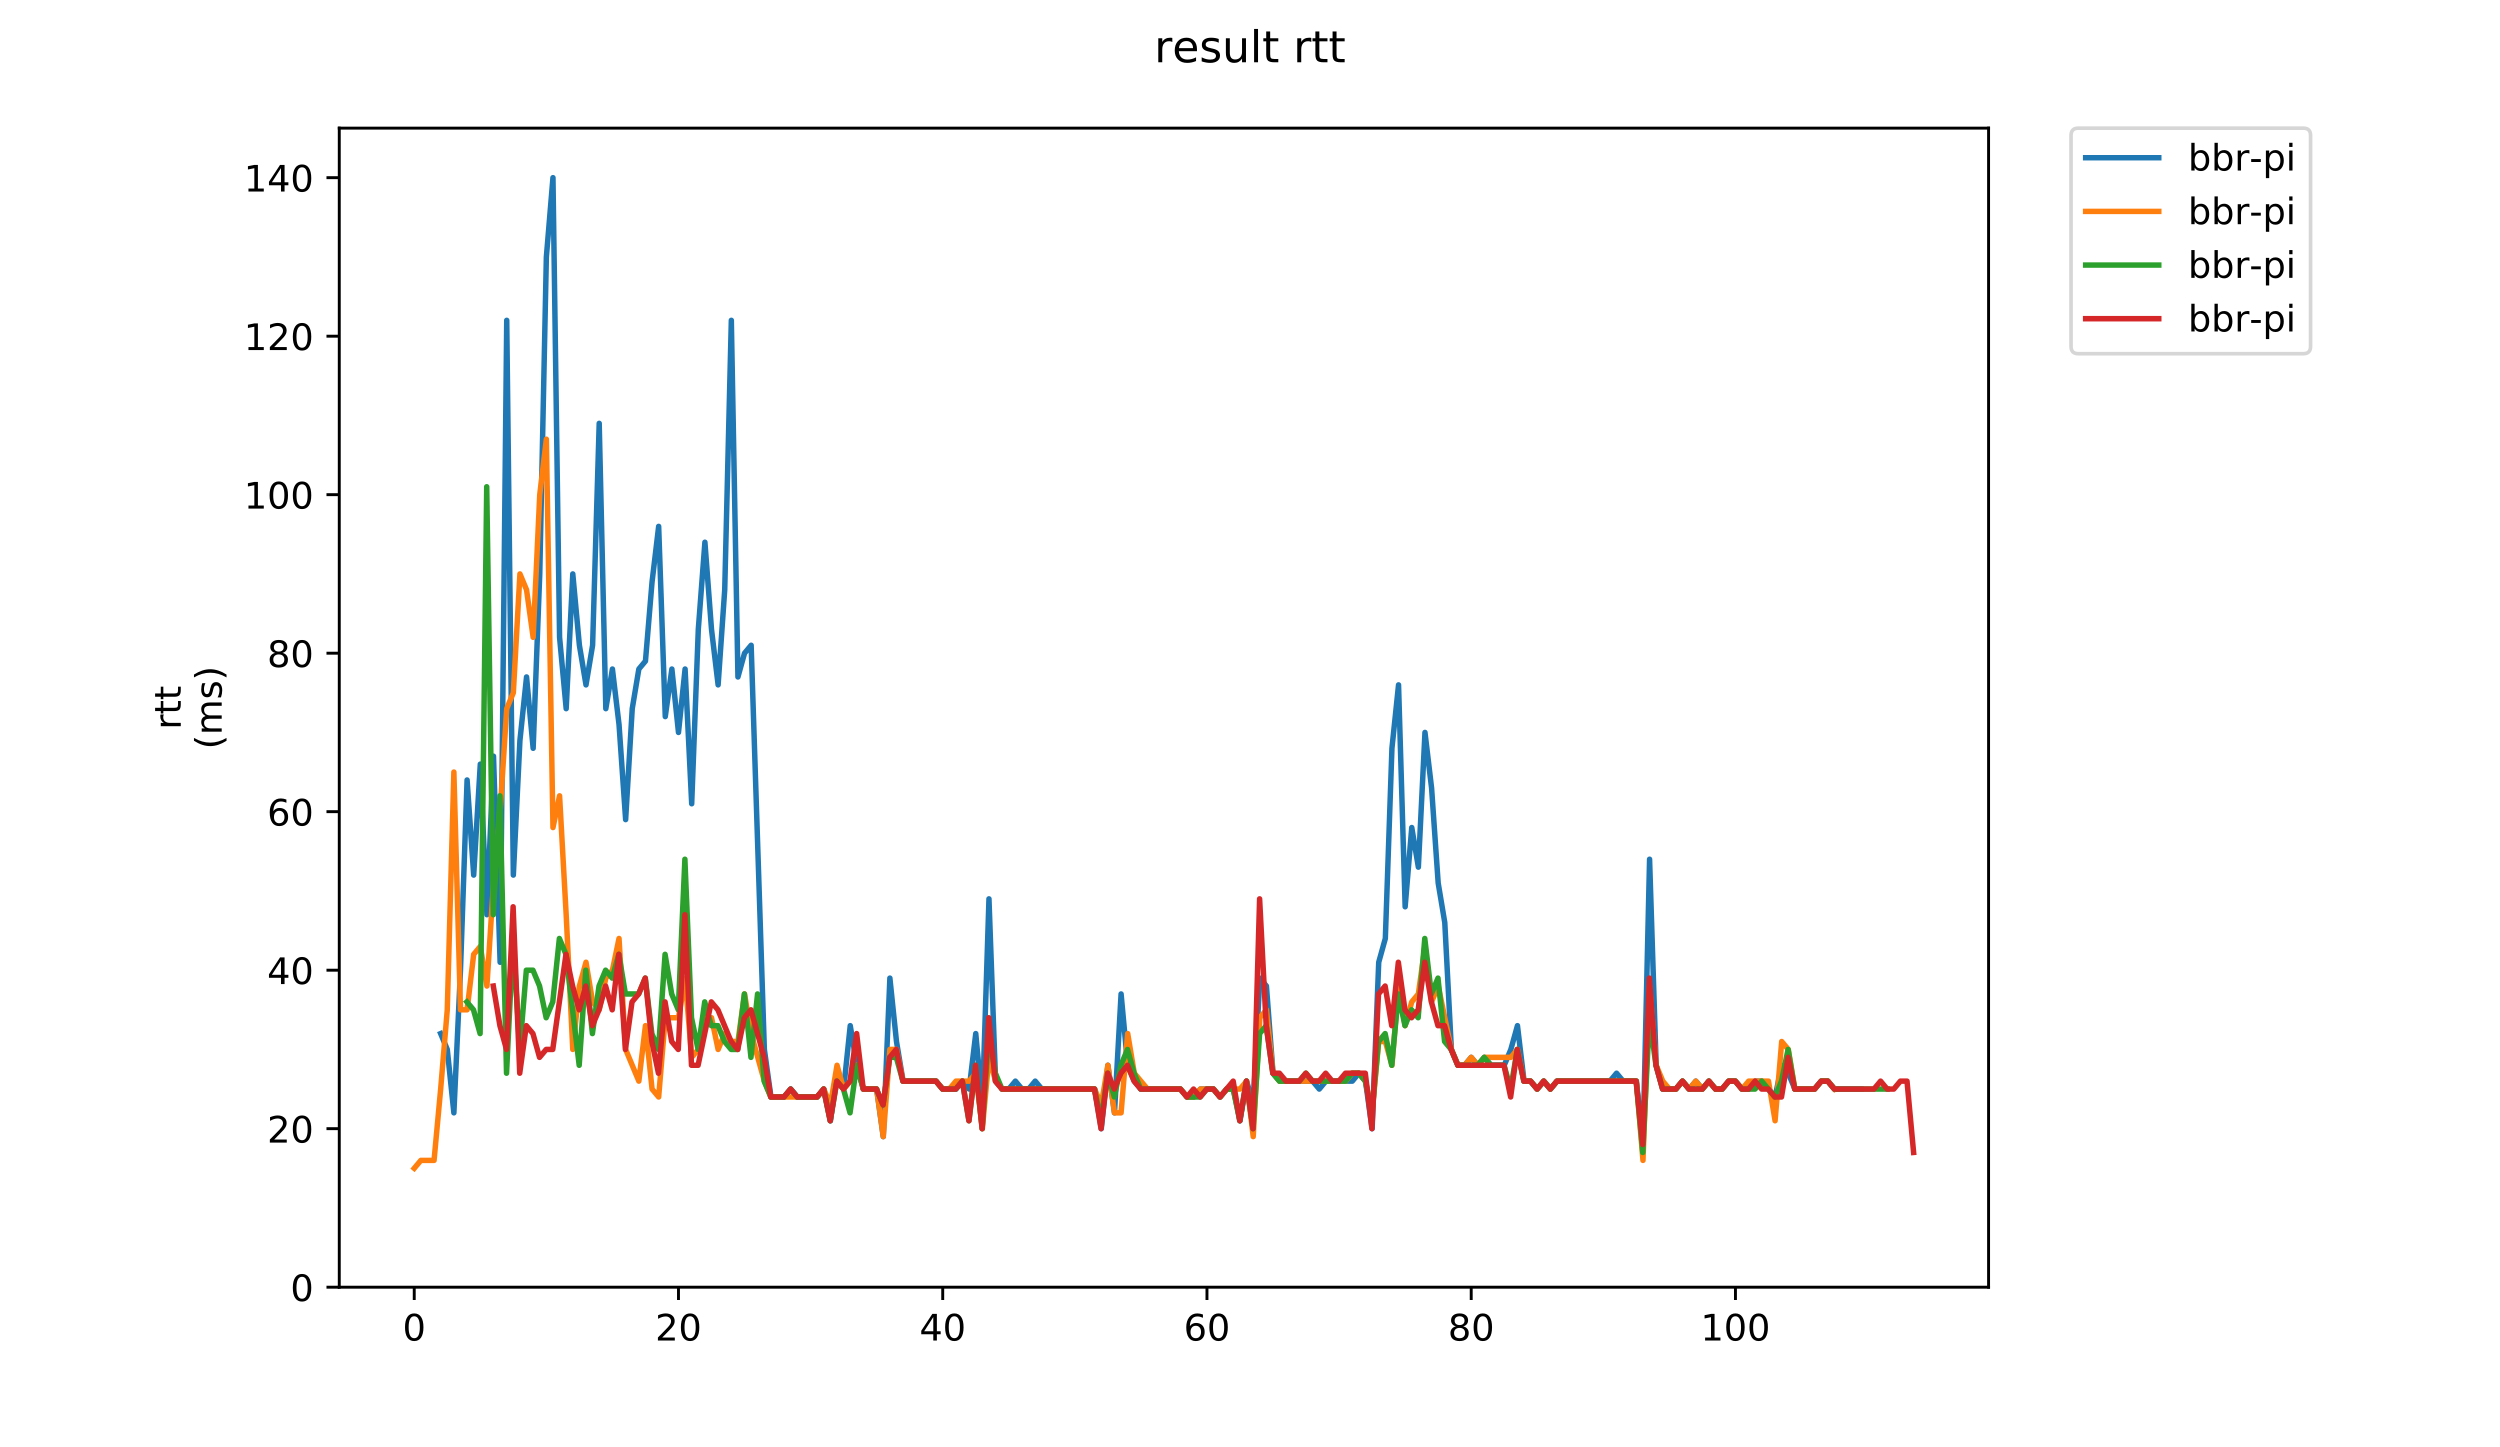 <?xml version="1.0" encoding="utf-8" standalone="no"?>
<!DOCTYPE svg PUBLIC "-//W3C//DTD SVG 1.1//EN"
  "http://www.w3.org/Graphics/SVG/1.1/DTD/svg11.dtd">
<!-- Created with matplotlib (https://matplotlib.org/) -->
<svg height="396pt" version="1.1" viewBox="0 0 684 396" width="684pt" xmlns="http://www.w3.org/2000/svg" xmlns:xlink="http://www.w3.org/1999/xlink">
 <defs>
  <style type="text/css">
*{stroke-linecap:butt;stroke-linejoin:round;}
  </style>
 </defs>
 <g id="figure_1">
  <g id="patch_1">
   <path d="M 0 396 
L 684 396 
L 684 0 
L 0 0 
z
" style="fill:#ffffff;"/>
  </g>
  <g id="axes_1">
   <g id="patch_2">
    <path d="M 92.824 352.174 
L 544.074 352.174 
L 544.074 35.062 
L 92.824 35.062 
z
" style="fill:#ffffff;"/>
   </g>
   <g id="matplotlib.axis_1">
    <g id="xtick_1">
     <g id="line2d_1">
      <defs>
       <path d="M 0 0 
L 0 3.5 
" id="me24c5b9528" style="stroke:#000000;stroke-width:0.8;"/>
      </defs>
      <g>
       <use style="stroke:#000000;stroke-width:0.8;" x="113.335" xlink:href="#me24c5b9528" y="352.174"/>
      </g>
     </g>
     <g id="text_1">
      <!-- 0 -->
      <defs>
       <path d="M 31.781 66.406 
Q 24.172 66.406 20.328 58.906 
Q 16.5 51.422 16.5 36.375 
Q 16.5 21.391 20.328 13.891 
Q 24.172 6.391 31.781 6.391 
Q 39.453 6.391 43.281 13.891 
Q 47.125 21.391 47.125 36.375 
Q 47.125 51.422 43.281 58.906 
Q 39.453 66.406 31.781 66.406 
z
M 31.781 74.219 
Q 44.047 74.219 50.516 64.516 
Q 56.984 54.828 56.984 36.375 
Q 56.984 17.969 50.516 8.266 
Q 44.047 -1.422 31.781 -1.422 
Q 19.531 -1.422 13.062 8.266 
Q 6.594 17.969 6.594 36.375 
Q 6.594 54.828 13.062 64.516 
Q 19.531 74.219 31.781 74.219 
z
" id="DejaVuSans-48"/>
      </defs>
      <g transform="translate(110.154 366.773)scale(0.1 -0.1)">
       <use xlink:href="#DejaVuSans-48"/>
      </g>
     </g>
    </g>
    <g id="xtick_2">
     <g id="line2d_2">
      <g>
       <use style="stroke:#000000;stroke-width:0.8;" x="185.632" xlink:href="#me24c5b9528" y="352.174"/>
      </g>
     </g>
     <g id="text_2">
      <!-- 20 -->
      <defs>
       <path d="M 19.188 8.297 
L 53.609 8.297 
L 53.609 0 
L 7.328 0 
L 7.328 8.297 
Q 12.938 14.109 22.625 23.891 
Q 32.328 33.688 34.812 36.531 
Q 39.547 41.844 41.422 45.531 
Q 43.312 49.219 43.312 52.781 
Q 43.312 58.594 39.234 62.25 
Q 35.156 65.922 28.609 65.922 
Q 23.969 65.922 18.812 64.312 
Q 13.672 62.703 7.812 59.422 
L 7.812 69.391 
Q 13.766 71.781 18.938 73 
Q 24.125 74.219 28.422 74.219 
Q 39.75 74.219 46.484 68.547 
Q 53.219 62.891 53.219 53.422 
Q 53.219 48.922 51.531 44.891 
Q 49.859 40.875 45.406 35.406 
Q 44.188 33.984 37.641 27.219 
Q 31.109 20.453 19.188 8.297 
z
" id="DejaVuSans-50"/>
      </defs>
      <g transform="translate(179.27 366.773)scale(0.1 -0.1)">
       <use xlink:href="#DejaVuSans-50"/>
       <use x="63.623" xlink:href="#DejaVuSans-48"/>
      </g>
     </g>
    </g>
    <g id="xtick_3">
     <g id="line2d_3">
      <g>
       <use style="stroke:#000000;stroke-width:0.8;" x="257.929" xlink:href="#me24c5b9528" y="352.174"/>
      </g>
     </g>
     <g id="text_3">
      <!-- 40 -->
      <defs>
       <path d="M 37.797 64.312 
L 12.891 25.391 
L 37.797 25.391 
z
M 35.203 72.906 
L 47.609 72.906 
L 47.609 25.391 
L 58.016 25.391 
L 58.016 17.188 
L 47.609 17.188 
L 47.609 0 
L 37.797 0 
L 37.797 17.188 
L 4.891 17.188 
L 4.891 26.703 
z
" id="DejaVuSans-52"/>
      </defs>
      <g transform="translate(251.567 366.773)scale(0.1 -0.1)">
       <use xlink:href="#DejaVuSans-52"/>
       <use x="63.623" xlink:href="#DejaVuSans-48"/>
      </g>
     </g>
    </g>
    <g id="xtick_4">
     <g id="line2d_4">
      <g>
       <use style="stroke:#000000;stroke-width:0.8;" x="330.226" xlink:href="#me24c5b9528" y="352.174"/>
      </g>
     </g>
     <g id="text_4">
      <!-- 60 -->
      <defs>
       <path d="M 33.016 40.375 
Q 26.375 40.375 22.484 35.828 
Q 18.609 31.297 18.609 23.391 
Q 18.609 15.531 22.484 10.953 
Q 26.375 6.391 33.016 6.391 
Q 39.656 6.391 43.531 10.953 
Q 47.406 15.531 47.406 23.391 
Q 47.406 31.297 43.531 35.828 
Q 39.656 40.375 33.016 40.375 
z
M 52.594 71.297 
L 52.594 62.312 
Q 48.875 64.062 45.094 64.984 
Q 41.312 65.922 37.594 65.922 
Q 27.828 65.922 22.672 59.328 
Q 17.531 52.734 16.797 39.406 
Q 19.672 43.656 24.016 45.922 
Q 28.375 48.188 33.594 48.188 
Q 44.578 48.188 50.953 41.516 
Q 57.328 34.859 57.328 23.391 
Q 57.328 12.156 50.688 5.359 
Q 44.047 -1.422 33.016 -1.422 
Q 20.359 -1.422 13.672 8.266 
Q 6.984 17.969 6.984 36.375 
Q 6.984 53.656 15.188 63.938 
Q 23.391 74.219 37.203 74.219 
Q 40.922 74.219 44.703 73.484 
Q 48.484 72.75 52.594 71.297 
z
" id="DejaVuSans-54"/>
      </defs>
      <g transform="translate(323.864 366.773)scale(0.1 -0.1)">
       <use xlink:href="#DejaVuSans-54"/>
       <use x="63.623" xlink:href="#DejaVuSans-48"/>
      </g>
     </g>
    </g>
    <g id="xtick_5">
     <g id="line2d_5">
      <g>
       <use style="stroke:#000000;stroke-width:0.8;" x="402.523" xlink:href="#me24c5b9528" y="352.174"/>
      </g>
     </g>
     <g id="text_5">
      <!-- 80 -->
      <defs>
       <path d="M 31.781 34.625 
Q 24.75 34.625 20.719 30.859 
Q 16.703 27.094 16.703 20.516 
Q 16.703 13.922 20.719 10.156 
Q 24.75 6.391 31.781 6.391 
Q 38.812 6.391 42.859 10.172 
Q 46.922 13.969 46.922 20.516 
Q 46.922 27.094 42.891 30.859 
Q 38.875 34.625 31.781 34.625 
z
M 21.922 38.812 
Q 15.578 40.375 12.031 44.719 
Q 8.5 49.078 8.5 55.328 
Q 8.5 64.062 14.719 69.141 
Q 20.953 74.219 31.781 74.219 
Q 42.672 74.219 48.875 69.141 
Q 55.078 64.062 55.078 55.328 
Q 55.078 49.078 51.531 44.719 
Q 48 40.375 41.703 38.812 
Q 48.828 37.156 52.797 32.312 
Q 56.781 27.484 56.781 20.516 
Q 56.781 9.906 50.312 4.234 
Q 43.844 -1.422 31.781 -1.422 
Q 19.734 -1.422 13.25 4.234 
Q 6.781 9.906 6.781 20.516 
Q 6.781 27.484 10.781 32.312 
Q 14.797 37.156 21.922 38.812 
z
M 18.312 54.391 
Q 18.312 48.734 21.844 45.562 
Q 25.391 42.391 31.781 42.391 
Q 38.141 42.391 41.719 45.562 
Q 45.312 48.734 45.312 54.391 
Q 45.312 60.062 41.719 63.234 
Q 38.141 66.406 31.781 66.406 
Q 25.391 66.406 21.844 63.234 
Q 18.312 60.062 18.312 54.391 
z
" id="DejaVuSans-56"/>
      </defs>
      <g transform="translate(396.161 366.773)scale(0.1 -0.1)">
       <use xlink:href="#DejaVuSans-56"/>
       <use x="63.623" xlink:href="#DejaVuSans-48"/>
      </g>
     </g>
    </g>
    <g id="xtick_6">
     <g id="line2d_6">
      <g>
       <use style="stroke:#000000;stroke-width:0.8;" x="474.82" xlink:href="#me24c5b9528" y="352.174"/>
      </g>
     </g>
     <g id="text_6">
      <!-- 100 -->
      <defs>
       <path d="M 12.406 8.297 
L 28.516 8.297 
L 28.516 63.922 
L 10.984 60.406 
L 10.984 69.391 
L 28.422 72.906 
L 38.281 72.906 
L 38.281 8.297 
L 54.391 8.297 
L 54.391 0 
L 12.406 0 
z
" id="DejaVuSans-49"/>
      </defs>
      <g transform="translate(465.276 366.773)scale(0.1 -0.1)">
       <use xlink:href="#DejaVuSans-49"/>
       <use x="63.623" xlink:href="#DejaVuSans-48"/>
       <use x="127.246" xlink:href="#DejaVuSans-48"/>
      </g>
     </g>
    </g>
   </g>
   <g id="matplotlib.axis_2">
    <g id="ytick_1">
     <g id="line2d_7">
      <defs>
       <path d="M 0 0 
L -3.5 0 
" id="m598e50ab9a" style="stroke:#000000;stroke-width:0.8;"/>
      </defs>
      <g>
       <use style="stroke:#000000;stroke-width:0.8;" x="92.824" xlink:href="#m598e50ab9a" y="352.174"/>
      </g>
     </g>
     <g id="text_7">
      <!-- 0 -->
      <g transform="translate(79.461 355.973)scale(0.1 -0.1)">
       <use xlink:href="#DejaVuSans-48"/>
      </g>
     </g>
    </g>
    <g id="ytick_2">
     <g id="line2d_8">
      <g>
       <use style="stroke:#000000;stroke-width:0.8;" x="92.824" xlink:href="#m598e50ab9a" y="308.808"/>
      </g>
     </g>
     <g id="text_8">
      <!-- 20 -->
      <g transform="translate(73.099 312.608)scale(0.1 -0.1)">
       <use xlink:href="#DejaVuSans-50"/>
       <use x="63.623" xlink:href="#DejaVuSans-48"/>
      </g>
     </g>
    </g>
    <g id="ytick_3">
     <g id="line2d_9">
      <g>
       <use style="stroke:#000000;stroke-width:0.8;" x="92.824" xlink:href="#m598e50ab9a" y="265.443"/>
      </g>
     </g>
     <g id="text_9">
      <!-- 40 -->
      <g transform="translate(73.099 269.242)scale(0.1 -0.1)">
       <use xlink:href="#DejaVuSans-52"/>
       <use x="63.623" xlink:href="#DejaVuSans-48"/>
      </g>
     </g>
    </g>
    <g id="ytick_4">
     <g id="line2d_10">
      <g>
       <use style="stroke:#000000;stroke-width:0.8;" x="92.824" xlink:href="#m598e50ab9a" y="222.077"/>
      </g>
     </g>
     <g id="text_10">
      <!-- 60 -->
      <g transform="translate(73.099 225.876)scale(0.1 -0.1)">
       <use xlink:href="#DejaVuSans-54"/>
       <use x="63.623" xlink:href="#DejaVuSans-48"/>
      </g>
     </g>
    </g>
    <g id="ytick_5">
     <g id="line2d_11">
      <g>
       <use style="stroke:#000000;stroke-width:0.8;" x="92.824" xlink:href="#m598e50ab9a" y="178.711"/>
      </g>
     </g>
     <g id="text_11">
      <!-- 80 -->
      <g transform="translate(73.099 182.511)scale(0.1 -0.1)">
       <use xlink:href="#DejaVuSans-56"/>
       <use x="63.623" xlink:href="#DejaVuSans-48"/>
      </g>
     </g>
    </g>
    <g id="ytick_6">
     <g id="line2d_12">
      <g>
       <use style="stroke:#000000;stroke-width:0.8;" x="92.824" xlink:href="#m598e50ab9a" y="135.346"/>
      </g>
     </g>
     <g id="text_12">
      <!-- 100 -->
      <g transform="translate(66.736 139.145)scale(0.1 -0.1)">
       <use xlink:href="#DejaVuSans-49"/>
       <use x="63.623" xlink:href="#DejaVuSans-48"/>
       <use x="127.246" xlink:href="#DejaVuSans-48"/>
      </g>
     </g>
    </g>
    <g id="ytick_7">
     <g id="line2d_13">
      <g>
       <use style="stroke:#000000;stroke-width:0.8;" x="92.824" xlink:href="#m598e50ab9a" y="91.98"/>
      </g>
     </g>
     <g id="text_13">
      <!-- 120 -->
      <g transform="translate(66.736 95.779)scale(0.1 -0.1)">
       <use xlink:href="#DejaVuSans-49"/>
       <use x="63.623" xlink:href="#DejaVuSans-50"/>
       <use x="127.246" xlink:href="#DejaVuSans-48"/>
      </g>
     </g>
    </g>
    <g id="ytick_8">
     <g id="line2d_14">
      <g>
       <use style="stroke:#000000;stroke-width:0.8;" x="92.824" xlink:href="#m598e50ab9a" y="48.614"/>
      </g>
     </g>
     <g id="text_14">
      <!-- 140 -->
      <g transform="translate(66.736 52.413)scale(0.1 -0.1)">
       <use xlink:href="#DejaVuSans-49"/>
       <use x="63.623" xlink:href="#DejaVuSans-52"/>
       <use x="127.246" xlink:href="#DejaVuSans-48"/>
      </g>
     </g>
    </g>
    <g id="text_15">
     <!-- rtt -->
     <defs>
      <path d="M 41.109 46.297 
Q 39.594 47.172 37.812 47.578 
Q 36.031 48 33.891 48 
Q 26.266 48 22.188 43.047 
Q 18.109 38.094 18.109 28.812 
L 18.109 0 
L 9.078 0 
L 9.078 54.688 
L 18.109 54.688 
L 18.109 46.188 
Q 20.953 51.172 25.484 53.578 
Q 30.031 56 36.531 56 
Q 37.453 56 38.578 55.875 
Q 39.703 55.766 41.062 55.516 
z
" id="DejaVuSans-114"/>
      <path d="M 18.312 70.219 
L 18.312 54.688 
L 36.812 54.688 
L 36.812 47.703 
L 18.312 47.703 
L 18.312 18.016 
Q 18.312 11.328 20.141 9.422 
Q 21.969 7.516 27.594 7.516 
L 36.812 7.516 
L 36.812 0 
L 27.594 0 
Q 17.188 0 13.234 3.875 
Q 9.281 7.766 9.281 18.016 
L 9.281 47.703 
L 2.688 47.703 
L 2.688 54.688 
L 9.281 54.688 
L 9.281 70.219 
z
" id="DejaVuSans-116"/>
     </defs>
     <g transform="translate(49.459 199.594)rotate(-90)scale(0.1 -0.1)">
      <use xlink:href="#DejaVuSans-114"/>
      <use x="41.113" xlink:href="#DejaVuSans-116"/>
      <use x="80.322" xlink:href="#DejaVuSans-116"/>
     </g>
     <!-- (ms) -->
     <defs>
      <path d="M 31 75.875 
Q 24.469 64.656 21.281 53.656 
Q 18.109 42.672 18.109 31.391 
Q 18.109 20.125 21.312 9.062 
Q 24.516 -2 31 -13.188 
L 23.188 -13.188 
Q 15.875 -1.703 12.234 9.375 
Q 8.594 20.453 8.594 31.391 
Q 8.594 42.281 12.203 53.312 
Q 15.828 64.359 23.188 75.875 
z
" id="DejaVuSans-40"/>
      <path d="M 52 44.188 
Q 55.375 50.25 60.062 53.125 
Q 64.75 56 71.094 56 
Q 79.641 56 84.281 50.016 
Q 88.922 44.047 88.922 33.016 
L 88.922 0 
L 79.891 0 
L 79.891 32.719 
Q 79.891 40.578 77.094 44.375 
Q 74.312 48.188 68.609 48.188 
Q 61.625 48.188 57.562 43.547 
Q 53.516 38.922 53.516 30.906 
L 53.516 0 
L 44.484 0 
L 44.484 32.719 
Q 44.484 40.625 41.703 44.406 
Q 38.922 48.188 33.109 48.188 
Q 26.219 48.188 22.156 43.531 
Q 18.109 38.875 18.109 30.906 
L 18.109 0 
L 9.078 0 
L 9.078 54.688 
L 18.109 54.688 
L 18.109 46.188 
Q 21.188 51.219 25.484 53.609 
Q 29.781 56 35.688 56 
Q 41.656 56 45.828 52.969 
Q 50 49.953 52 44.188 
z
" id="DejaVuSans-109"/>
      <path d="M 44.281 53.078 
L 44.281 44.578 
Q 40.484 46.531 36.375 47.5 
Q 32.281 48.484 27.875 48.484 
Q 21.188 48.484 17.844 46.438 
Q 14.5 44.391 14.5 40.281 
Q 14.5 37.156 16.891 35.375 
Q 19.281 33.594 26.516 31.984 
L 29.594 31.297 
Q 39.156 29.25 43.188 25.516 
Q 47.219 21.781 47.219 15.094 
Q 47.219 7.469 41.188 3.016 
Q 35.156 -1.422 24.609 -1.422 
Q 20.219 -1.422 15.453 -0.562 
Q 10.688 0.297 5.422 2 
L 5.422 11.281 
Q 10.406 8.688 15.234 7.391 
Q 20.062 6.109 24.812 6.109 
Q 31.156 6.109 34.562 8.281 
Q 37.984 10.453 37.984 14.406 
Q 37.984 18.062 35.516 20.016 
Q 33.062 21.969 24.703 23.781 
L 21.578 24.516 
Q 13.234 26.266 9.516 29.906 
Q 5.812 33.547 5.812 39.891 
Q 5.812 47.609 11.281 51.797 
Q 16.75 56 26.812 56 
Q 31.781 56 36.172 55.266 
Q 40.578 54.547 44.281 53.078 
z
" id="DejaVuSans-115"/>
      <path d="M 8.016 75.875 
L 15.828 75.875 
Q 23.141 64.359 26.781 53.312 
Q 30.422 42.281 30.422 31.391 
Q 30.422 20.453 26.781 9.375 
Q 23.141 -1.703 15.828 -13.188 
L 8.016 -13.188 
Q 14.5 -2 17.703 9.062 
Q 20.906 20.125 20.906 31.391 
Q 20.906 42.672 17.703 53.656 
Q 14.5 64.656 8.016 75.875 
z
" id="DejaVuSans-41"/>
     </defs>
     <g transform="translate(60.657 204.995)rotate(-90)scale(0.1 -0.1)">
      <use xlink:href="#DejaVuSans-40"/>
      <use x="39.014" xlink:href="#DejaVuSans-109"/>
      <use x="136.426" xlink:href="#DejaVuSans-115"/>
      <use x="188.525" xlink:href="#DejaVuSans-41"/>
     </g>
    </g>
   </g>
   <g id="line2d_15">
    <path clip-path="url(#p23ecfa4de1)" d="M 120.565 282.789 
L 122.372 287.126 
L 124.18 304.472 
L 125.987 265.443 
L 127.795 213.404 
L 129.602 239.423 
L 131.41 209.067 
L 133.217 250.265 
L 135.024 206.899 
L 136.832 263.274 
L 138.639 87.643 
L 140.447 239.423 
L 142.254 202.563 
L 144.061 185.216 
L 145.869 204.731 
L 147.676 157.029 
L 149.484 70.297 
L 151.291 48.614 
L 153.099 174.375 
L 154.906 193.889 
L 156.713 157.029 
L 158.521 176.543 
L 160.328 187.385 
L 162.136 176.543 
L 163.943 115.831 
L 165.751 193.889 
L 167.558 183.048 
L 169.365 198.226 
L 171.173 224.245 
L 172.98 193.889 
L 174.788 183.048 
L 176.595 180.88 
L 178.403 159.197 
L 180.21 144.019 
L 182.017 196.058 
L 183.825 183.048 
L 185.632 200.394 
L 187.44 183.048 
L 189.247 219.909 
L 191.054 172.207 
L 192.862 148.355 
L 194.669 172.207 
L 196.477 187.385 
L 198.284 161.365 
L 200.092 87.643 
L 201.899 185.216 
L 203.706 178.711 
L 205.514 176.543 
L 209.129 287.126 
L 210.936 300.135 
L 214.551 300.135 
L 216.358 297.967 
L 218.166 300.135 
L 223.588 300.135 
L 225.396 297.967 
L 227.203 306.64 
L 229.01 293.63 
L 230.818 297.967 
L 232.625 280.621 
L 234.433 291.462 
L 236.24 297.967 
L 239.855 297.967 
L 241.662 310.977 
L 243.47 267.611 
L 245.277 284.957 
L 247.085 295.799 
L 256.122 295.799 
L 257.929 297.967 
L 261.544 297.967 
L 263.351 295.799 
L 265.159 297.967 
L 266.966 282.789 
L 268.774 302.304 
L 270.581 245.928 
L 272.389 295.799 
L 274.196 297.967 
L 276.003 297.967 
L 277.811 295.799 
L 279.618 297.967 
L 281.426 297.967 
L 283.233 295.799 
L 285.04 297.967 
L 299.5 297.967 
L 301.307 308.808 
L 303.115 291.462 
L 304.922 304.472 
L 306.73 271.948 
L 308.537 291.462 
L 310.344 295.799 
L 312.152 297.967 
L 322.996 297.967 
L 324.804 300.135 
L 326.611 300.135 
L 328.419 297.967 
L 332.034 297.967 
L 333.841 300.135 
L 335.648 297.967 
L 337.456 297.967 
L 339.263 306.64 
L 341.071 295.799 
L 342.878 302.304 
L 344.685 267.611 
L 346.493 269.779 
L 348.3 293.63 
L 350.108 295.799 
L 359.145 295.799 
L 360.952 297.967 
L 362.76 295.799 
L 369.989 295.799 
L 371.797 293.63 
L 373.604 295.799 
L 375.412 308.808 
L 377.219 263.274 
L 379.027 256.77 
L 380.834 204.731 
L 382.641 187.385 
L 384.449 248.096 
L 386.256 226.414 
L 388.064 237.255 
L 389.871 200.394 
L 391.678 215.572 
L 393.486 241.592 
L 395.293 252.433 
L 397.101 287.126 
L 398.908 291.462 
L 400.716 291.462 
L 402.523 289.294 
L 404.33 291.462 
L 406.138 289.294 
L 407.945 291.462 
L 411.56 291.462 
L 413.368 287.126 
L 415.175 280.621 
L 416.982 295.799 
L 418.79 295.799 
L 420.597 297.967 
L 422.405 295.799 
L 424.212 297.967 
L 426.02 295.799 
L 440.479 295.799 
L 442.286 293.63 
L 444.094 295.799 
L 447.709 295.799 
L 449.516 313.145 
L 451.323 235.087 
L 453.131 291.462 
L 454.938 297.967 
L 458.553 297.967 
L 460.361 295.799 
L 462.168 297.967 
L 463.975 295.799 
L 465.783 297.967 
L 467.59 295.799 
L 469.398 297.967 
L 471.205 297.967 
L 473.013 295.799 
L 474.82 295.799 
L 476.627 297.967 
L 478.435 297.967 
L 480.242 295.799 
L 482.05 295.799 
L 485.664 300.135 
L 487.472 291.462 
L 489.279 293.63 
L 491.087 297.967 
L 496.509 297.967 
L 498.316 295.799 
L 500.124 295.799 
L 501.931 297.967 
L 509.161 297.967 
L 509.161 297.967 
" style="fill:none;stroke:#1f77b4;stroke-linecap:square;stroke-width:1.5;"/>
   </g>
   <g id="line2d_16">
    <path clip-path="url(#p23ecfa4de1)" d="M 113.335 319.65 
L 115.143 317.482 
L 118.758 317.482 
L 120.565 297.967 
L 122.372 276.284 
L 124.18 211.236 
L 125.987 276.284 
L 127.795 276.284 
L 129.602 261.106 
L 131.41 258.938 
L 133.217 269.779 
L 135.024 241.592 
L 136.832 222.077 
L 138.639 193.889 
L 140.447 189.553 
L 142.254 157.029 
L 144.061 161.365 
L 145.869 174.375 
L 147.676 135.346 
L 149.484 120.168 
L 151.291 226.414 
L 153.099 217.741 
L 154.906 250.265 
L 156.713 287.126 
L 158.521 269.779 
L 160.328 263.274 
L 162.136 274.116 
L 163.943 276.284 
L 165.751 267.611 
L 167.558 265.443 
L 169.365 256.77 
L 171.173 287.126 
L 174.788 295.799 
L 176.595 280.621 
L 178.403 297.967 
L 180.21 300.135 
L 182.017 278.452 
L 185.632 278.452 
L 187.44 267.611 
L 189.247 289.294 
L 191.054 287.126 
L 192.862 278.452 
L 194.669 278.452 
L 196.477 287.126 
L 198.284 282.789 
L 200.092 284.957 
L 201.899 284.957 
L 203.706 271.948 
L 205.514 282.789 
L 209.129 295.799 
L 210.936 300.135 
L 223.588 300.135 
L 225.396 297.967 
L 227.203 302.304 
L 229.01 291.462 
L 230.818 297.967 
L 232.625 295.799 
L 234.433 291.462 
L 236.24 297.967 
L 239.855 297.967 
L 241.662 310.977 
L 243.47 287.126 
L 245.277 287.126 
L 247.085 295.799 
L 256.122 295.799 
L 257.929 297.967 
L 259.737 297.967 
L 261.544 295.799 
L 265.159 295.799 
L 266.966 293.63 
L 268.774 308.808 
L 270.581 289.294 
L 272.389 295.799 
L 274.196 297.967 
L 299.5 297.967 
L 301.307 302.304 
L 303.115 291.462 
L 304.922 304.472 
L 306.73 304.472 
L 308.537 282.789 
L 310.344 293.63 
L 313.959 297.967 
L 322.996 297.967 
L 324.804 300.135 
L 326.611 300.135 
L 328.419 297.967 
L 332.034 297.967 
L 333.841 300.135 
L 335.648 297.967 
L 339.263 297.967 
L 341.071 295.799 
L 342.878 310.977 
L 344.685 278.452 
L 346.493 276.284 
L 348.3 293.63 
L 350.108 295.799 
L 368.182 295.799 
L 369.989 293.63 
L 371.797 293.63 
L 373.604 295.799 
L 375.412 304.472 
L 377.219 284.957 
L 379.027 284.957 
L 380.834 291.462 
L 382.641 269.779 
L 384.449 280.621 
L 386.256 274.116 
L 388.064 271.948 
L 389.871 258.938 
L 391.678 274.116 
L 393.486 269.779 
L 397.101 287.126 
L 398.908 291.462 
L 400.716 291.462 
L 402.523 289.294 
L 404.33 291.462 
L 406.138 289.294 
L 413.368 289.294 
L 415.175 287.126 
L 416.982 295.799 
L 418.79 295.799 
L 420.597 297.967 
L 422.405 295.799 
L 424.212 297.967 
L 426.02 295.799 
L 447.709 295.799 
L 449.516 317.482 
L 451.323 269.779 
L 453.131 291.462 
L 454.938 295.799 
L 456.746 297.967 
L 458.553 297.967 
L 460.361 295.799 
L 462.168 297.967 
L 463.975 295.799 
L 465.783 297.967 
L 467.59 295.799 
L 469.398 297.967 
L 471.205 297.967 
L 473.013 295.799 
L 474.82 295.799 
L 476.627 297.967 
L 478.435 295.799 
L 483.857 295.799 
L 485.664 306.64 
L 487.472 284.957 
L 489.279 287.126 
L 491.087 297.967 
L 496.509 297.967 
L 498.316 295.799 
L 500.124 295.799 
L 501.931 297.967 
L 501.931 297.967 
" style="fill:none;stroke:#ff7f0e;stroke-linecap:square;stroke-width:1.5;"/>
   </g>
   <g id="line2d_17">
    <path clip-path="url(#p23ecfa4de1)" d="M 127.74 274.116 
L 129.548 276.284 
L 131.355 282.789 
L 133.163 133.177 
L 134.97 250.265 
L 136.778 217.741 
L 138.585 293.63 
L 140.392 256.77 
L 142.2 287.126 
L 144.007 265.443 
L 145.815 265.443 
L 147.622 269.779 
L 149.43 278.452 
L 151.237 274.116 
L 153.044 256.77 
L 154.852 261.106 
L 158.467 291.462 
L 160.274 265.443 
L 162.081 282.789 
L 163.889 269.779 
L 165.696 265.443 
L 167.504 267.611 
L 169.311 261.106 
L 171.119 271.948 
L 174.733 271.948 
L 176.541 267.611 
L 178.348 282.789 
L 180.156 287.126 
L 181.963 261.106 
L 183.771 271.948 
L 185.578 276.284 
L 187.385 235.087 
L 189.193 278.452 
L 191 287.126 
L 192.808 274.116 
L 194.615 280.621 
L 196.423 280.621 
L 198.23 284.957 
L 200.037 287.126 
L 201.845 287.126 
L 203.652 271.948 
L 205.46 289.294 
L 207.267 271.948 
L 209.074 295.799 
L 210.882 300.135 
L 214.497 300.135 
L 216.304 297.967 
L 218.112 300.135 
L 223.534 300.135 
L 225.341 297.967 
L 227.149 306.64 
L 228.956 295.799 
L 230.764 297.967 
L 232.571 304.472 
L 234.378 291.462 
L 236.186 297.967 
L 239.801 297.967 
L 241.608 302.304 
L 243.416 289.294 
L 245.223 289.294 
L 247.03 295.799 
L 256.067 295.799 
L 257.875 297.967 
L 261.49 297.967 
L 263.297 295.799 
L 265.105 306.64 
L 266.912 291.462 
L 268.719 308.808 
L 270.527 282.789 
L 272.334 293.63 
L 274.142 297.967 
L 299.446 297.967 
L 301.253 306.64 
L 303.061 293.63 
L 304.868 300.135 
L 306.675 291.462 
L 308.483 287.126 
L 310.29 293.63 
L 312.098 297.967 
L 322.942 297.967 
L 324.75 300.135 
L 328.364 300.135 
L 330.172 297.967 
L 331.979 297.967 
L 333.787 300.135 
L 335.594 297.967 
L 337.402 297.967 
L 339.209 306.64 
L 341.016 295.799 
L 342.824 308.808 
L 344.631 282.789 
L 346.439 280.621 
L 348.246 293.63 
L 350.054 295.799 
L 355.476 295.799 
L 357.283 293.63 
L 359.091 295.799 
L 368.128 295.799 
L 369.935 293.63 
L 371.743 293.63 
L 373.55 295.799 
L 375.357 304.472 
L 377.165 284.957 
L 378.972 282.789 
L 380.78 291.462 
L 382.587 271.948 
L 384.395 280.621 
L 386.202 276.284 
L 388.009 278.452 
L 389.817 256.77 
L 391.624 271.948 
L 393.432 267.611 
L 395.239 284.957 
L 397.047 287.126 
L 398.854 291.462 
L 404.276 291.462 
L 406.084 289.294 
L 407.891 291.462 
L 411.506 291.462 
L 413.313 297.967 
L 415.121 287.126 
L 416.928 295.799 
L 418.736 295.799 
L 420.543 297.967 
L 422.35 295.799 
L 424.158 297.967 
L 425.965 295.799 
L 447.654 295.799 
L 449.462 315.313 
L 451.269 278.452 
L 453.077 291.462 
L 454.884 297.967 
L 458.499 297.967 
L 460.306 295.799 
L 462.114 297.967 
L 465.729 297.967 
L 467.536 295.799 
L 469.343 297.967 
L 471.151 297.967 
L 472.958 295.799 
L 474.766 295.799 
L 476.573 297.967 
L 480.188 297.967 
L 481.995 295.799 
L 485.61 300.135 
L 487.418 295.799 
L 489.225 287.126 
L 491.033 297.967 
L 496.455 297.967 
L 498.262 295.799 
L 500.07 295.799 
L 501.877 297.967 
L 516.336 297.967 
L 516.336 297.967 
" style="fill:none;stroke:#2ca02c;stroke-linecap:square;stroke-width:1.5;"/>
   </g>
   <g id="line2d_18">
    <path clip-path="url(#p23ecfa4de1)" d="M 134.967 269.779 
L 136.774 280.621 
L 138.581 287.126 
L 140.389 248.096 
L 142.196 293.63 
L 144.004 280.621 
L 145.811 282.789 
L 147.618 289.294 
L 149.426 287.126 
L 151.233 287.126 
L 154.848 261.106 
L 156.656 269.779 
L 158.463 276.284 
L 160.27 269.779 
L 162.078 280.621 
L 163.885 276.284 
L 165.693 269.779 
L 167.5 276.284 
L 169.308 261.106 
L 171.115 287.126 
L 172.922 274.116 
L 174.73 271.948 
L 176.537 267.611 
L 178.345 284.957 
L 180.152 293.63 
L 181.96 274.116 
L 183.767 284.957 
L 185.574 287.126 
L 187.382 250.265 
L 189.189 291.462 
L 190.997 291.462 
L 194.611 274.116 
L 196.419 276.284 
L 200.034 284.957 
L 201.841 287.126 
L 203.649 278.452 
L 205.456 276.284 
L 209.071 289.294 
L 210.878 300.135 
L 214.493 300.135 
L 216.301 297.967 
L 218.108 300.135 
L 223.53 300.135 
L 225.338 297.967 
L 227.145 306.64 
L 228.953 295.799 
L 230.76 297.967 
L 232.567 295.799 
L 234.375 282.789 
L 236.182 297.967 
L 239.797 297.967 
L 241.604 302.304 
L 243.412 289.294 
L 245.219 287.126 
L 247.027 295.799 
L 256.064 295.799 
L 257.871 297.967 
L 261.486 297.967 
L 263.294 295.799 
L 265.101 306.64 
L 266.908 291.462 
L 268.716 308.808 
L 270.523 278.452 
L 272.331 295.799 
L 274.138 297.967 
L 299.442 297.967 
L 301.249 308.808 
L 303.057 293.63 
L 304.864 297.967 
L 306.672 293.63 
L 308.479 291.462 
L 310.287 295.799 
L 312.094 297.967 
L 322.939 297.967 
L 324.746 300.135 
L 326.553 297.967 
L 328.361 300.135 
L 330.168 297.967 
L 331.976 297.967 
L 333.783 300.135 
L 337.398 295.799 
L 339.205 306.64 
L 341.013 295.799 
L 342.82 308.808 
L 344.628 245.928 
L 346.435 280.621 
L 348.242 293.63 
L 350.05 293.63 
L 351.857 295.799 
L 355.472 295.799 
L 357.28 293.63 
L 359.087 295.799 
L 360.894 295.799 
L 362.702 293.63 
L 364.509 295.799 
L 366.317 295.799 
L 368.124 293.63 
L 373.546 293.63 
L 375.354 308.808 
L 377.161 271.948 
L 378.969 269.779 
L 380.776 280.621 
L 382.584 263.274 
L 384.391 276.284 
L 386.198 278.452 
L 388.006 276.284 
L 389.813 263.274 
L 391.621 274.116 
L 393.428 280.621 
L 395.235 280.621 
L 397.043 287.126 
L 398.85 291.462 
L 411.502 291.462 
L 413.31 300.135 
L 415.117 287.126 
L 416.925 295.799 
L 418.732 295.799 
L 420.539 297.967 
L 422.347 295.799 
L 424.154 297.967 
L 425.962 295.799 
L 447.651 295.799 
L 449.458 313.145 
L 451.266 267.611 
L 453.073 291.462 
L 454.88 297.967 
L 458.495 297.967 
L 460.303 295.799 
L 462.11 297.967 
L 465.725 297.967 
L 467.532 295.799 
L 469.34 297.967 
L 471.147 297.967 
L 472.955 295.799 
L 474.762 295.799 
L 476.57 297.967 
L 478.377 297.967 
L 480.184 295.799 
L 481.992 297.967 
L 483.799 297.967 
L 485.607 300.135 
L 487.414 300.135 
L 489.221 289.294 
L 491.029 297.967 
L 496.451 297.967 
L 498.259 295.799 
L 500.066 295.799 
L 501.873 297.967 
L 512.718 297.967 
L 514.525 295.799 
L 516.333 297.967 
L 518.14 297.967 
L 519.948 295.799 
L 521.755 295.799 
L 523.563 315.313 
L 523.563 315.313 
" style="fill:none;stroke:#d62728;stroke-linecap:square;stroke-width:1.5;"/>
   </g>
   <g id="patch_3">
    <path d="M 92.824 352.174 
L 92.824 35.062 
" style="fill:none;stroke:#000000;stroke-linecap:square;stroke-linejoin:miter;stroke-width:0.8;"/>
   </g>
   <g id="patch_4">
    <path d="M 544.074 352.174 
L 544.074 35.062 
" style="fill:none;stroke:#000000;stroke-linecap:square;stroke-linejoin:miter;stroke-width:0.8;"/>
   </g>
   <g id="patch_5">
    <path d="M 92.824 352.174 
L 544.074 352.174 
" style="fill:none;stroke:#000000;stroke-linecap:square;stroke-linejoin:miter;stroke-width:0.8;"/>
   </g>
   <g id="patch_6">
    <path d="M 92.824 35.062 
L 544.074 35.062 
" style="fill:none;stroke:#000000;stroke-linecap:square;stroke-linejoin:miter;stroke-width:0.8;"/>
   </g>
   <g id="legend_1">
    <g id="patch_7">
     <path d="M 568.636 96.775 
L 630.169 96.775 
Q 632.169 96.775 632.169 94.775 
L 632.169 37.062 
Q 632.169 35.062 630.169 35.062 
L 568.636 35.062 
Q 566.636 35.062 566.636 37.062 
L 566.636 94.775 
Q 566.636 96.775 568.636 96.775 
z
" style="fill:#ffffff;opacity:0.8;stroke:#cccccc;stroke-linejoin:miter;"/>
    </g>
    <g id="line2d_19">
     <path d="M 570.636 43.161 
L 590.636 43.161 
" style="fill:none;stroke:#1f77b4;stroke-linecap:square;stroke-width:1.5;"/>
    </g>
    <g id="line2d_20"/>
    <g id="text_16">
     <!-- bbr-pi -->
     <defs>
      <path d="M 48.688 27.297 
Q 48.688 37.203 44.609 42.844 
Q 40.531 48.484 33.406 48.484 
Q 26.266 48.484 22.188 42.844 
Q 18.109 37.203 18.109 27.297 
Q 18.109 17.391 22.188 11.75 
Q 26.266 6.109 33.406 6.109 
Q 40.531 6.109 44.609 11.75 
Q 48.688 17.391 48.688 27.297 
z
M 18.109 46.391 
Q 20.953 51.266 25.266 53.625 
Q 29.594 56 35.594 56 
Q 45.562 56 51.781 48.094 
Q 58.016 40.188 58.016 27.297 
Q 58.016 14.406 51.781 6.484 
Q 45.562 -1.422 35.594 -1.422 
Q 29.594 -1.422 25.266 0.953 
Q 20.953 3.328 18.109 8.203 
L 18.109 0 
L 9.078 0 
L 9.078 75.984 
L 18.109 75.984 
z
" id="DejaVuSans-98"/>
      <path d="M 4.891 31.391 
L 31.203 31.391 
L 31.203 23.391 
L 4.891 23.391 
z
" id="DejaVuSans-45"/>
      <path d="M 18.109 8.203 
L 18.109 -20.797 
L 9.078 -20.797 
L 9.078 54.688 
L 18.109 54.688 
L 18.109 46.391 
Q 20.953 51.266 25.266 53.625 
Q 29.594 56 35.594 56 
Q 45.562 56 51.781 48.094 
Q 58.016 40.188 58.016 27.297 
Q 58.016 14.406 51.781 6.484 
Q 45.562 -1.422 35.594 -1.422 
Q 29.594 -1.422 25.266 0.953 
Q 20.953 3.328 18.109 8.203 
z
M 48.688 27.297 
Q 48.688 37.203 44.609 42.844 
Q 40.531 48.484 33.406 48.484 
Q 26.266 48.484 22.188 42.844 
Q 18.109 37.203 18.109 27.297 
Q 18.109 17.391 22.188 11.75 
Q 26.266 6.109 33.406 6.109 
Q 40.531 6.109 44.609 11.75 
Q 48.688 17.391 48.688 27.297 
z
" id="DejaVuSans-112"/>
      <path d="M 9.422 54.688 
L 18.406 54.688 
L 18.406 0 
L 9.422 0 
z
M 9.422 75.984 
L 18.406 75.984 
L 18.406 64.594 
L 9.422 64.594 
z
" id="DejaVuSans-105"/>
     </defs>
     <g transform="translate(598.636 46.661)scale(0.1 -0.1)">
      <use xlink:href="#DejaVuSans-98"/>
      <use x="63.477" xlink:href="#DejaVuSans-98"/>
      <use x="126.953" xlink:href="#DejaVuSans-114"/>
      <use x="167.973" xlink:href="#DejaVuSans-45"/>
      <use x="204.057" xlink:href="#DejaVuSans-112"/>
      <use x="267.533" xlink:href="#DejaVuSans-105"/>
     </g>
    </g>
    <g id="line2d_21">
     <path d="M 570.636 57.839 
L 590.636 57.839 
" style="fill:none;stroke:#ff7f0e;stroke-linecap:square;stroke-width:1.5;"/>
    </g>
    <g id="line2d_22"/>
    <g id="text_17">
     <!-- bbr-pi -->
     <g transform="translate(598.636 61.339)scale(0.1 -0.1)">
      <use xlink:href="#DejaVuSans-98"/>
      <use x="63.477" xlink:href="#DejaVuSans-98"/>
      <use x="126.953" xlink:href="#DejaVuSans-114"/>
      <use x="167.973" xlink:href="#DejaVuSans-45"/>
      <use x="204.057" xlink:href="#DejaVuSans-112"/>
      <use x="267.533" xlink:href="#DejaVuSans-105"/>
     </g>
    </g>
    <g id="line2d_23">
     <path d="M 570.636 72.517 
L 590.636 72.517 
" style="fill:none;stroke:#2ca02c;stroke-linecap:square;stroke-width:1.5;"/>
    </g>
    <g id="line2d_24"/>
    <g id="text_18">
     <!-- bbr-pi -->
     <g transform="translate(598.636 76.017)scale(0.1 -0.1)">
      <use xlink:href="#DejaVuSans-98"/>
      <use x="63.477" xlink:href="#DejaVuSans-98"/>
      <use x="126.953" xlink:href="#DejaVuSans-114"/>
      <use x="167.973" xlink:href="#DejaVuSans-45"/>
      <use x="204.057" xlink:href="#DejaVuSans-112"/>
      <use x="267.533" xlink:href="#DejaVuSans-105"/>
     </g>
    </g>
    <g id="line2d_25">
     <path d="M 570.636 87.195 
L 590.636 87.195 
" style="fill:none;stroke:#d62728;stroke-linecap:square;stroke-width:1.5;"/>
    </g>
    <g id="line2d_26"/>
    <g id="text_19">
     <!-- bbr-pi -->
     <g transform="translate(598.636 90.695)scale(0.1 -0.1)">
      <use xlink:href="#DejaVuSans-98"/>
      <use x="63.477" xlink:href="#DejaVuSans-98"/>
      <use x="126.953" xlink:href="#DejaVuSans-114"/>
      <use x="167.973" xlink:href="#DejaVuSans-45"/>
      <use x="204.057" xlink:href="#DejaVuSans-112"/>
      <use x="267.533" xlink:href="#DejaVuSans-105"/>
     </g>
    </g>
   </g>
  </g>
  <g id="text_20">
   <!-- result rtt -->
   <defs>
    <path d="M 56.203 29.594 
L 56.203 25.203 
L 14.891 25.203 
Q 15.484 15.922 20.484 11.062 
Q 25.484 6.203 34.422 6.203 
Q 39.594 6.203 44.453 7.469 
Q 49.312 8.734 54.109 11.281 
L 54.109 2.781 
Q 49.266 0.734 44.188 -0.344 
Q 39.109 -1.422 33.891 -1.422 
Q 20.797 -1.422 13.156 6.188 
Q 5.516 13.812 5.516 26.812 
Q 5.516 40.234 12.766 48.109 
Q 20.016 56 32.328 56 
Q 43.359 56 49.781 48.891 
Q 56.203 41.797 56.203 29.594 
z
M 47.219 32.234 
Q 47.125 39.594 43.094 43.984 
Q 39.062 48.391 32.422 48.391 
Q 24.906 48.391 20.391 44.141 
Q 15.875 39.891 15.188 32.172 
z
" id="DejaVuSans-101"/>
    <path d="M 8.5 21.578 
L 8.5 54.688 
L 17.484 54.688 
L 17.484 21.922 
Q 17.484 14.156 20.5 10.266 
Q 23.531 6.391 29.594 6.391 
Q 36.859 6.391 41.078 11.031 
Q 45.312 15.672 45.312 23.688 
L 45.312 54.688 
L 54.297 54.688 
L 54.297 0 
L 45.312 0 
L 45.312 8.406 
Q 42.047 3.422 37.719 1 
Q 33.406 -1.422 27.688 -1.422 
Q 18.266 -1.422 13.375 4.438 
Q 8.5 10.297 8.5 21.578 
z
M 31.109 56 
z
" id="DejaVuSans-117"/>
    <path d="M 9.422 75.984 
L 18.406 75.984 
L 18.406 0 
L 9.422 0 
z
" id="DejaVuSans-108"/>
    <path id="DejaVuSans-32"/>
   </defs>
   <g transform="translate(315.818 17.038)scale(0.12 -0.12)">
    <use xlink:href="#DejaVuSans-114"/>
    <use x="41.082" xlink:href="#DejaVuSans-101"/>
    <use x="102.605" xlink:href="#DejaVuSans-115"/>
    <use x="154.705" xlink:href="#DejaVuSans-117"/>
    <use x="218.084" xlink:href="#DejaVuSans-108"/>
    <use x="245.867" xlink:href="#DejaVuSans-116"/>
    <use x="285.076" xlink:href="#DejaVuSans-32"/>
    <use x="316.863" xlink:href="#DejaVuSans-114"/>
    <use x="357.977" xlink:href="#DejaVuSans-116"/>
    <use x="397.186" xlink:href="#DejaVuSans-116"/>
   </g>
  </g>
 </g>
 <defs>
  <clipPath id="p23ecfa4de1">
   <rect height="317.112" width="451.25" x="92.824" y="35.062"/>
  </clipPath>
 </defs>
</svg>
